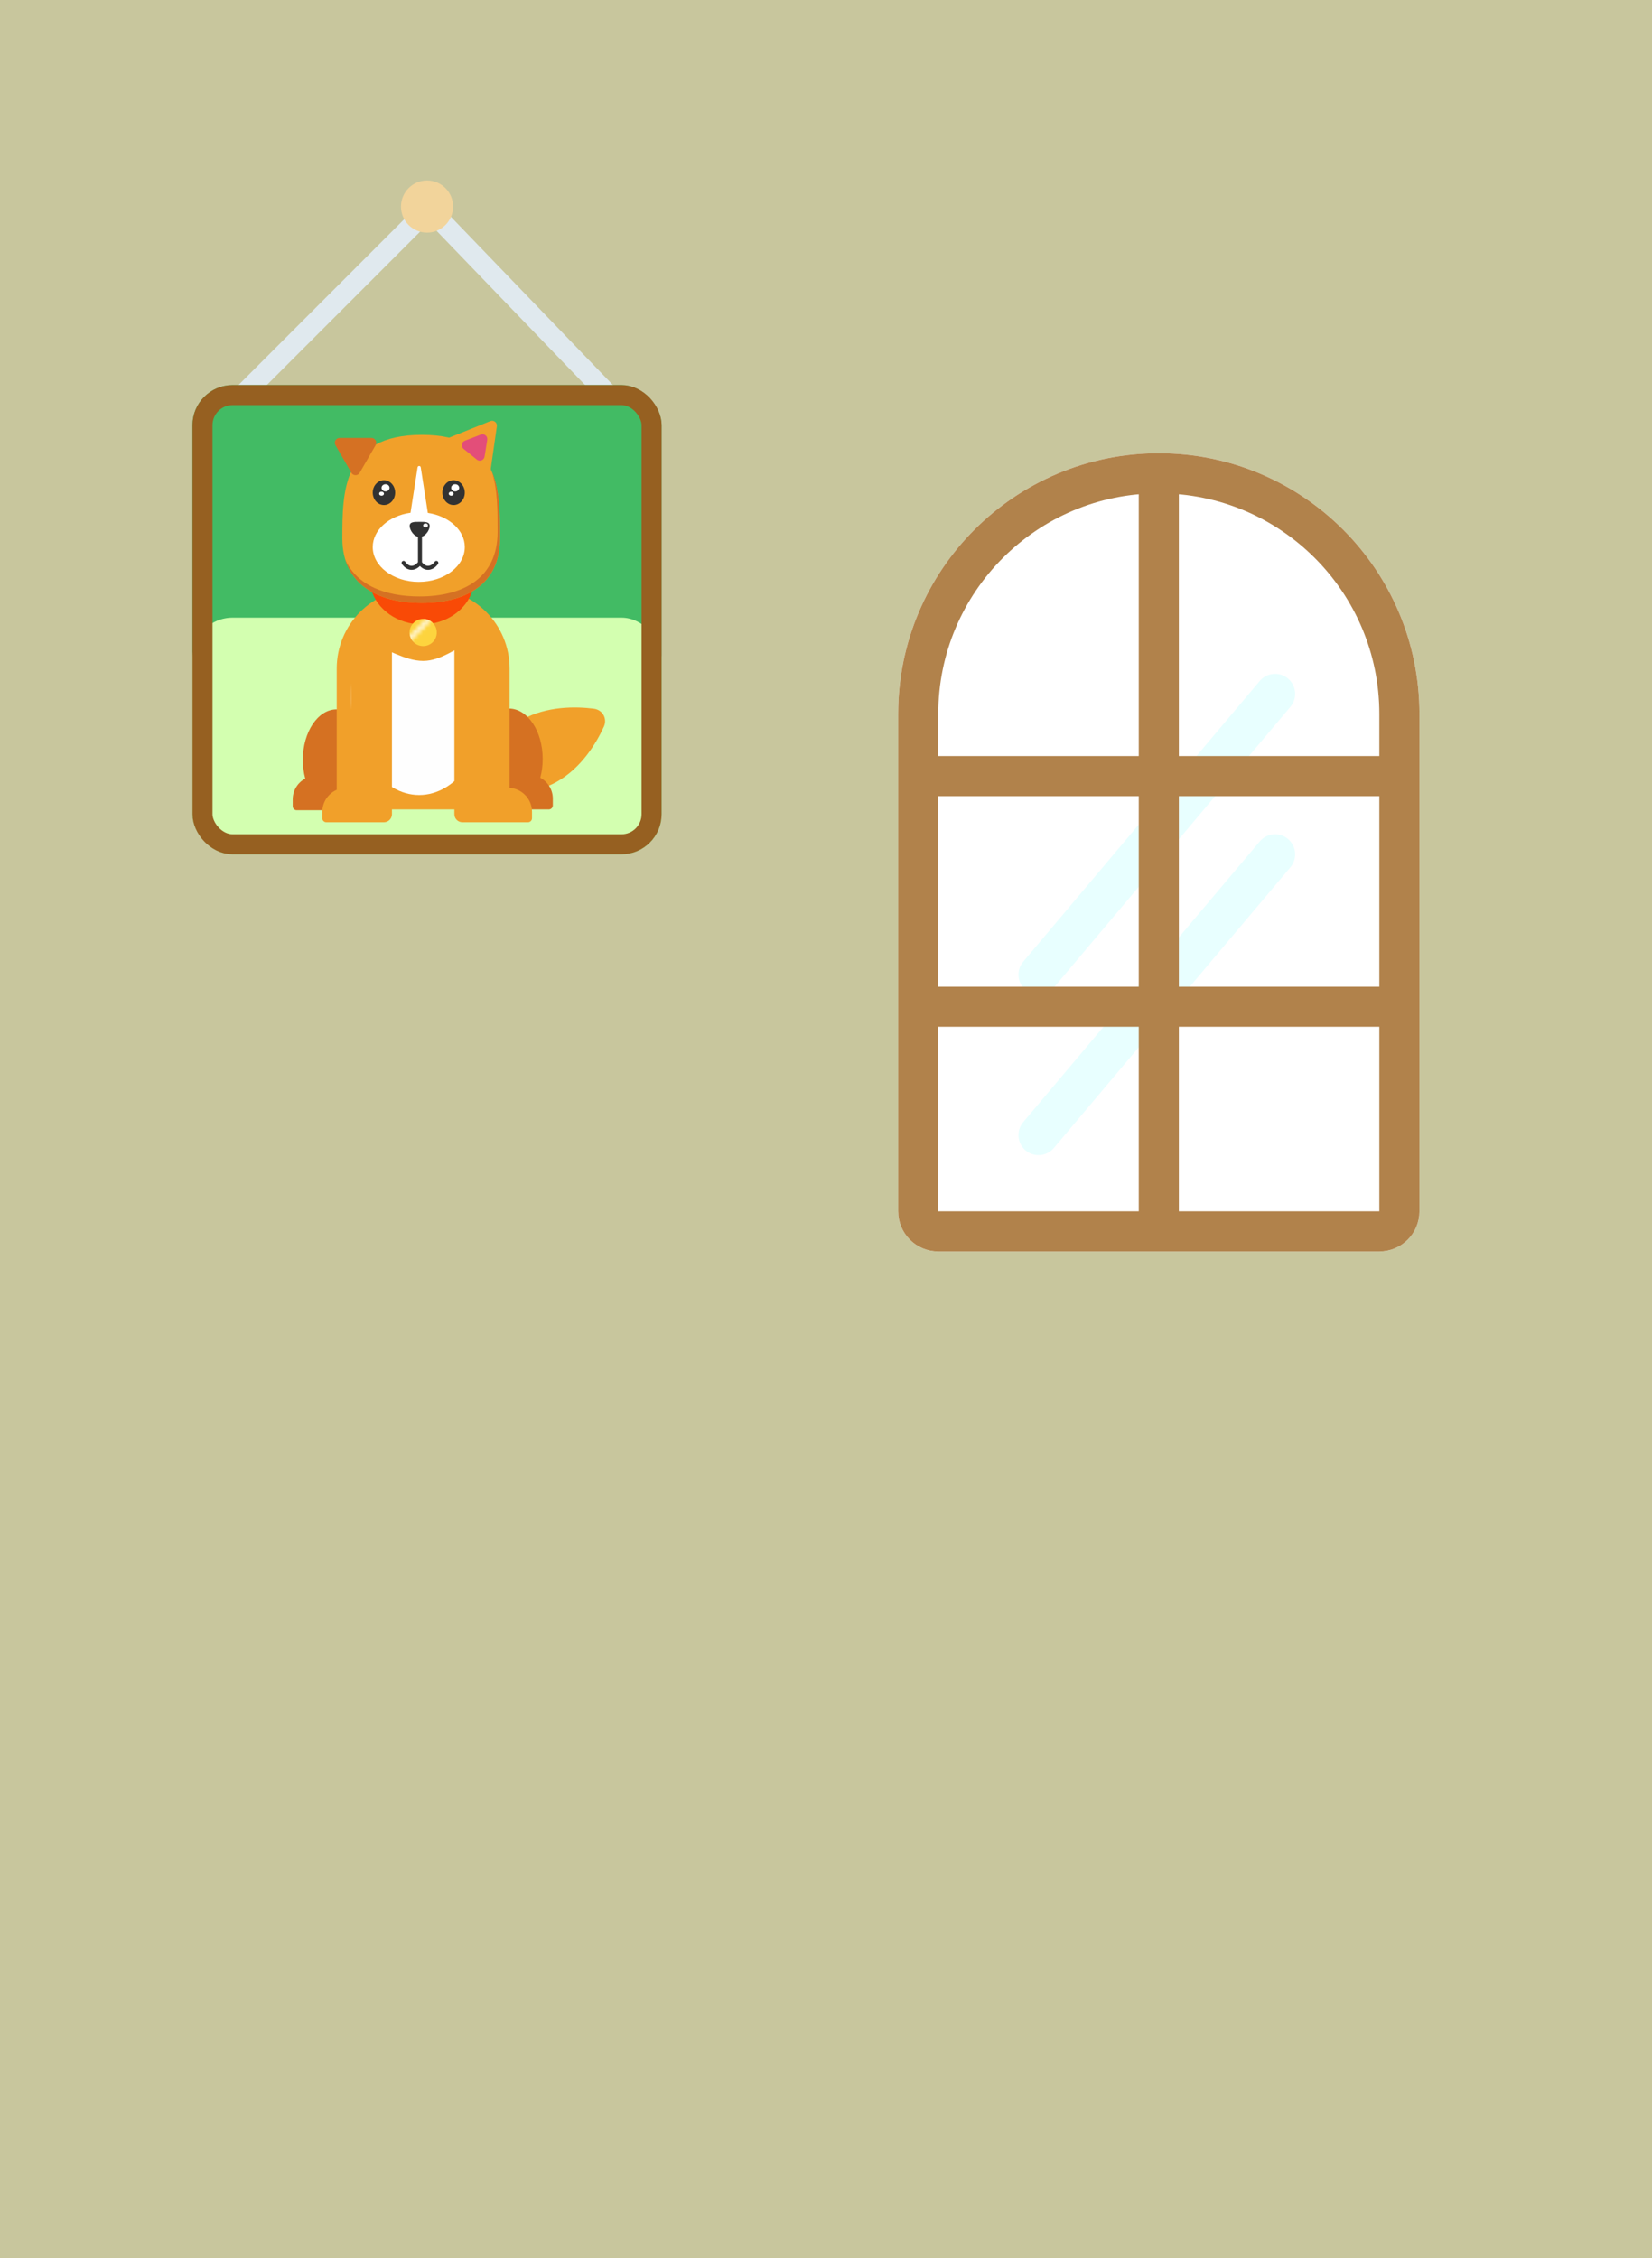 <svg width="412" height="563" viewBox="0 0 412 563" fill="none" xmlns="http://www.w3.org/2000/svg">
<rect width="412" height="563" fill="#C8C69D"/>
<path d="M224 178C224 142.101 253.101 113 289 113C324.899 113 354 142.101 354 178V302C354 307.523 349.523 312 344 312H234C228.477 312 224 307.523 224 302V178Z" fill="white"/>
<path d="M229 178C229 144.863 255.863 118 289 118C322.137 118 349 144.863 349 178V302C349 304.761 346.761 307 344 307H234C231.239 307 229 304.761 229 302V178Z" stroke="#B1824B" stroke-width="10" stroke-linejoin="round"/>
<path d="M318 173L259 243" stroke="#E8FFFF" stroke-width="10" stroke-linecap="round"/>
<path d="M318 213L259 283" stroke="#E8FFFF" stroke-width="10" stroke-linecap="round"/>
<path d="M230 193.5H348.5" stroke="#B1824B" stroke-width="10" stroke-linecap="round"/>
<path d="M230 251H348.5" stroke="#B1824B" stroke-width="10" stroke-linecap="round"/>
<path d="M289 118.5V306" stroke="#B1824B" stroke-width="10" stroke-linecap="round"/>
<path d="M107 52L52 107H160L107 52Z" stroke="#E0E9EE" stroke-width="5" stroke-linecap="round" stroke-linejoin="round"/>
<rect x="48" y="96" width="117" height="117" rx="10" fill="#42BB64"/>
<rect x="48" y="154" width="117" height="59" rx="10" fill="#D3FFB0"/>
<path d="M148.086 176.691C150.299 176.97 151.523 179.172 150.59 181.199C148.738 185.226 145.024 191.494 138.761 194.974C129.03 200.38 116.832 197.006 116.832 197.006C116.832 197.006 120.41 184.866 130.141 179.46C136.404 175.98 143.688 176.137 148.086 176.691Z" fill="#F1A02A"/>
<path fill-rule="evenodd" clip-rule="evenodd" d="M134.744 193.911C135.132 192.465 135.346 190.885 135.346 189.231C135.346 182.286 131.577 176.656 126.928 176.656C122.279 176.656 118.51 182.286 118.51 189.231C118.51 196.176 118.861 201.407 126.928 201.806C126.965 201.806 127.003 201.806 127.04 201.805C127.055 201.806 127.069 201.806 127.084 201.806H136.874C137.425 201.806 137.872 201.359 137.872 200.808V199.116C137.872 196.861 136.605 194.902 134.744 193.911Z" fill="#D57122"/>
<path fill-rule="evenodd" clip-rule="evenodd" d="M76.128 194.111C75.739 192.664 75.525 191.085 75.525 189.431C75.525 182.486 79.294 176.856 83.944 176.856C88.593 176.856 92.362 182.486 92.362 189.431C92.362 196.376 92.011 201.607 83.944 202.006C83.907 202.006 83.87 202.006 83.834 202.005C83.819 202.006 83.803 202.006 83.787 202.006L73.998 202.006C73.447 202.006 73 201.559 73 201.008L73 199.316C73 197.06 74.267 195.101 76.128 194.111Z" fill="#D57122"/>
<path d="M83.978 166.676C83.978 155.652 92.915 146.715 103.939 146.715H107.132C118.156 146.715 127.093 155.652 127.093 166.676V197.814C127.093 200.019 125.306 201.806 123.101 201.806H87.97C85.766 201.806 83.978 200.019 83.978 197.814V166.676Z" fill="#F1A02A"/>
<path d="M121.504 174.276C121.504 187.496 113.908 198.213 104.538 198.213C95.167 198.213 87.571 187.496 87.571 174.276C87.571 151.606 96.165 164.78 105.536 164.78C114.906 164.78 121.504 150.109 121.504 174.276Z" fill="#FEFEFE"/>
<path fill-rule="evenodd" clip-rule="evenodd" d="M118.41 156.696C115.599 156.696 113.32 158.974 113.32 161.785V203.004C113.32 204.106 114.214 205 115.316 205H121.29C121.295 205 121.3 205 121.304 205H131.684C132.235 205 132.682 204.553 132.682 204.002V202.405C132.682 199.098 130.001 196.417 126.694 196.417H126.294C125.285 196.417 124.334 196.667 123.5 197.108V161.785C123.5 158.974 121.221 156.696 118.41 156.696Z" fill="#F1A02A"/>
<path fill-rule="evenodd" clip-rule="evenodd" d="M92.661 156.296C95.472 156.296 97.751 158.575 97.751 161.386L97.751 203.004C97.751 204.106 96.857 205 95.755 205L91.774 205C91.77 205 91.766 205 91.763 205L81.383 205C80.832 205 80.385 204.553 80.385 204.002L80.385 202.405C80.385 199.098 83.066 196.417 86.374 196.417L86.773 196.417C87.043 196.417 87.31 196.435 87.571 196.47L87.571 161.386C87.571 158.575 89.85 156.296 92.661 156.296Z" fill="#F1A02A"/>
<path fill-rule="evenodd" clip-rule="evenodd" d="M117.889 147.05C114.52 149.011 110.179 149.884 105.409 149.884C100.531 149.884 96.034 148.97 92.561 146.915C93.983 151.946 99.123 155.672 105.245 155.672C111.312 155.672 116.414 152.013 117.889 147.05Z" fill="#F94A06"/>
<path d="M124.698 134.232C124.698 145.807 116.059 150.332 105.2 150.332C94.342 150.332 85.376 145.807 85.376 134.232C85.376 122.656 85.376 108.415 105.2 108.415C125.025 108.415 124.698 122.656 124.698 134.232Z" fill="#F1A02A"/>
<path d="M122.283 104.992C123.139 104.649 124.045 105.36 123.915 106.273L122.297 117.593C122.167 118.506 121.098 118.935 120.372 118.366L111.377 111.305C110.652 110.735 110.815 109.595 111.671 109.251L122.283 104.992Z" fill="#F1A02A"/>
<path fill-rule="evenodd" clip-rule="evenodd" d="M104.602 148.711C115.46 148.711 124.099 144.186 124.099 132.611C124.099 132.427 124.099 132.242 124.099 132.056C124.101 127.273 124.103 122.087 122.691 117.665C124.703 122.404 124.7 128.295 124.698 133.676C124.698 133.862 124.698 134.047 124.698 134.232C124.698 145.807 116.059 150.332 105.2 150.332C96.168 150.332 88.445 147.201 86.103 139.485C88.983 146.022 96.23 148.711 104.602 148.711Z" fill="#D57123"/>
<path fill-rule="evenodd" clip-rule="evenodd" d="M104.932 116.518C104.862 116.068 104.213 116.068 104.143 116.518L102.382 127.847C97.024 128.58 92.96 132.127 92.96 136.391C92.96 141.187 98.099 145.074 104.438 145.074C110.776 145.074 115.915 141.187 115.915 136.391C115.915 132.181 111.954 128.671 106.698 127.877L104.932 116.518Z" fill="white"/>
<ellipse cx="113.121" cy="122.818" rx="2.794" ry="3.094" fill="#323232"/>
<ellipse cx="113.52" cy="121.62" rx="0.998" ry="0.898" fill="white"/>
<ellipse cx="112.522" cy="123.086" rx="0.599" ry="0.499" fill="white"/>
<path d="M119.906 108.353C120.767 108.023 121.662 108.749 121.517 109.659L120.852 113.84C120.707 114.75 119.631 115.163 118.915 114.582L115.627 111.916C114.911 111.335 115.092 110.197 115.953 109.867L119.906 108.353Z" fill="#E34E79"/>
<ellipse cx="95.755" cy="122.818" rx="2.794" ry="3.094" fill="#323232"/>
<ellipse cx="96.154" cy="121.62" rx="0.998" ry="0.898" fill="white"/>
<ellipse cx="95.156" cy="123.086" rx="0.599" ry="0.499" fill="white"/>
<path d="M89.706 117.872C89.245 118.67 88.092 118.67 87.631 117.872L83.656 110.986C83.195 110.187 83.771 109.189 84.693 109.189L92.644 109.189C93.566 109.189 94.142 110.187 93.681 110.986L89.706 117.872Z" fill="#D57123"/>
<path fill-rule="evenodd" clip-rule="evenodd" d="M104.737 131.945C105.013 131.945 105.236 132.168 105.236 132.444V140.166C105.826 140.944 106.423 141.125 106.911 141.067C107.466 141.002 108.025 140.613 108.419 140.044C108.576 139.817 108.887 139.761 109.113 139.918C109.34 140.075 109.396 140.385 109.239 140.612C108.735 141.341 107.947 141.95 107.029 142.059C106.231 142.153 105.428 141.86 104.733 141.116C104.253 141.607 103.632 141.976 102.937 142.059C101.979 142.172 101.015 141.727 100.236 140.614C100.078 140.388 100.133 140.077 100.359 139.919C100.585 139.761 100.896 139.816 101.054 140.042C101.672 140.925 102.306 141.128 102.82 141.067C103.333 141.007 103.852 140.668 104.238 140.165V132.444C104.238 132.168 104.462 131.945 104.737 131.945Z" fill="#323232"/>
<path d="M107.16 131.131C107.16 132.178 106.043 133.896 104.665 133.896C103.287 133.896 102.17 132.178 102.17 131.131C102.17 130.083 103.287 130.104 104.665 130.104C106.043 130.104 107.16 130.083 107.16 131.131Z" fill="#323232"/>
<ellipse cx="106.134" cy="131.002" rx="0.599" ry="0.499" fill="#F2F2F2"/>
<circle cx="105.536" cy="157.694" r="3.393" fill="#FDD43E"/>
<mask id="mask0_144_4839" style="mask-type:alpha" maskUnits="userSpaceOnUse" x="101" y="153" width="7" height="8">
<line x1="101.719" y1="159.665" x2="107.507" y2="153.877" stroke="black" stroke-width="1.198"/>
</mask>
<g mask="url(#mask0_144_4839)">
<line x1="103.316" y1="161.462" x2="109.104" y2="155.674" stroke="black" stroke-width="1.198"/>
<circle cx="105.536" cy="157.694" r="3.393" fill="#FFF7DB"/>
</g>
<rect x="50.5" y="98.5" width="112" height="112" rx="7.5" stroke="#966021" stroke-width="5"/>
<circle cx="106.5" cy="51.5" r="6.5" fill="#F2D49B"/>
</svg>
